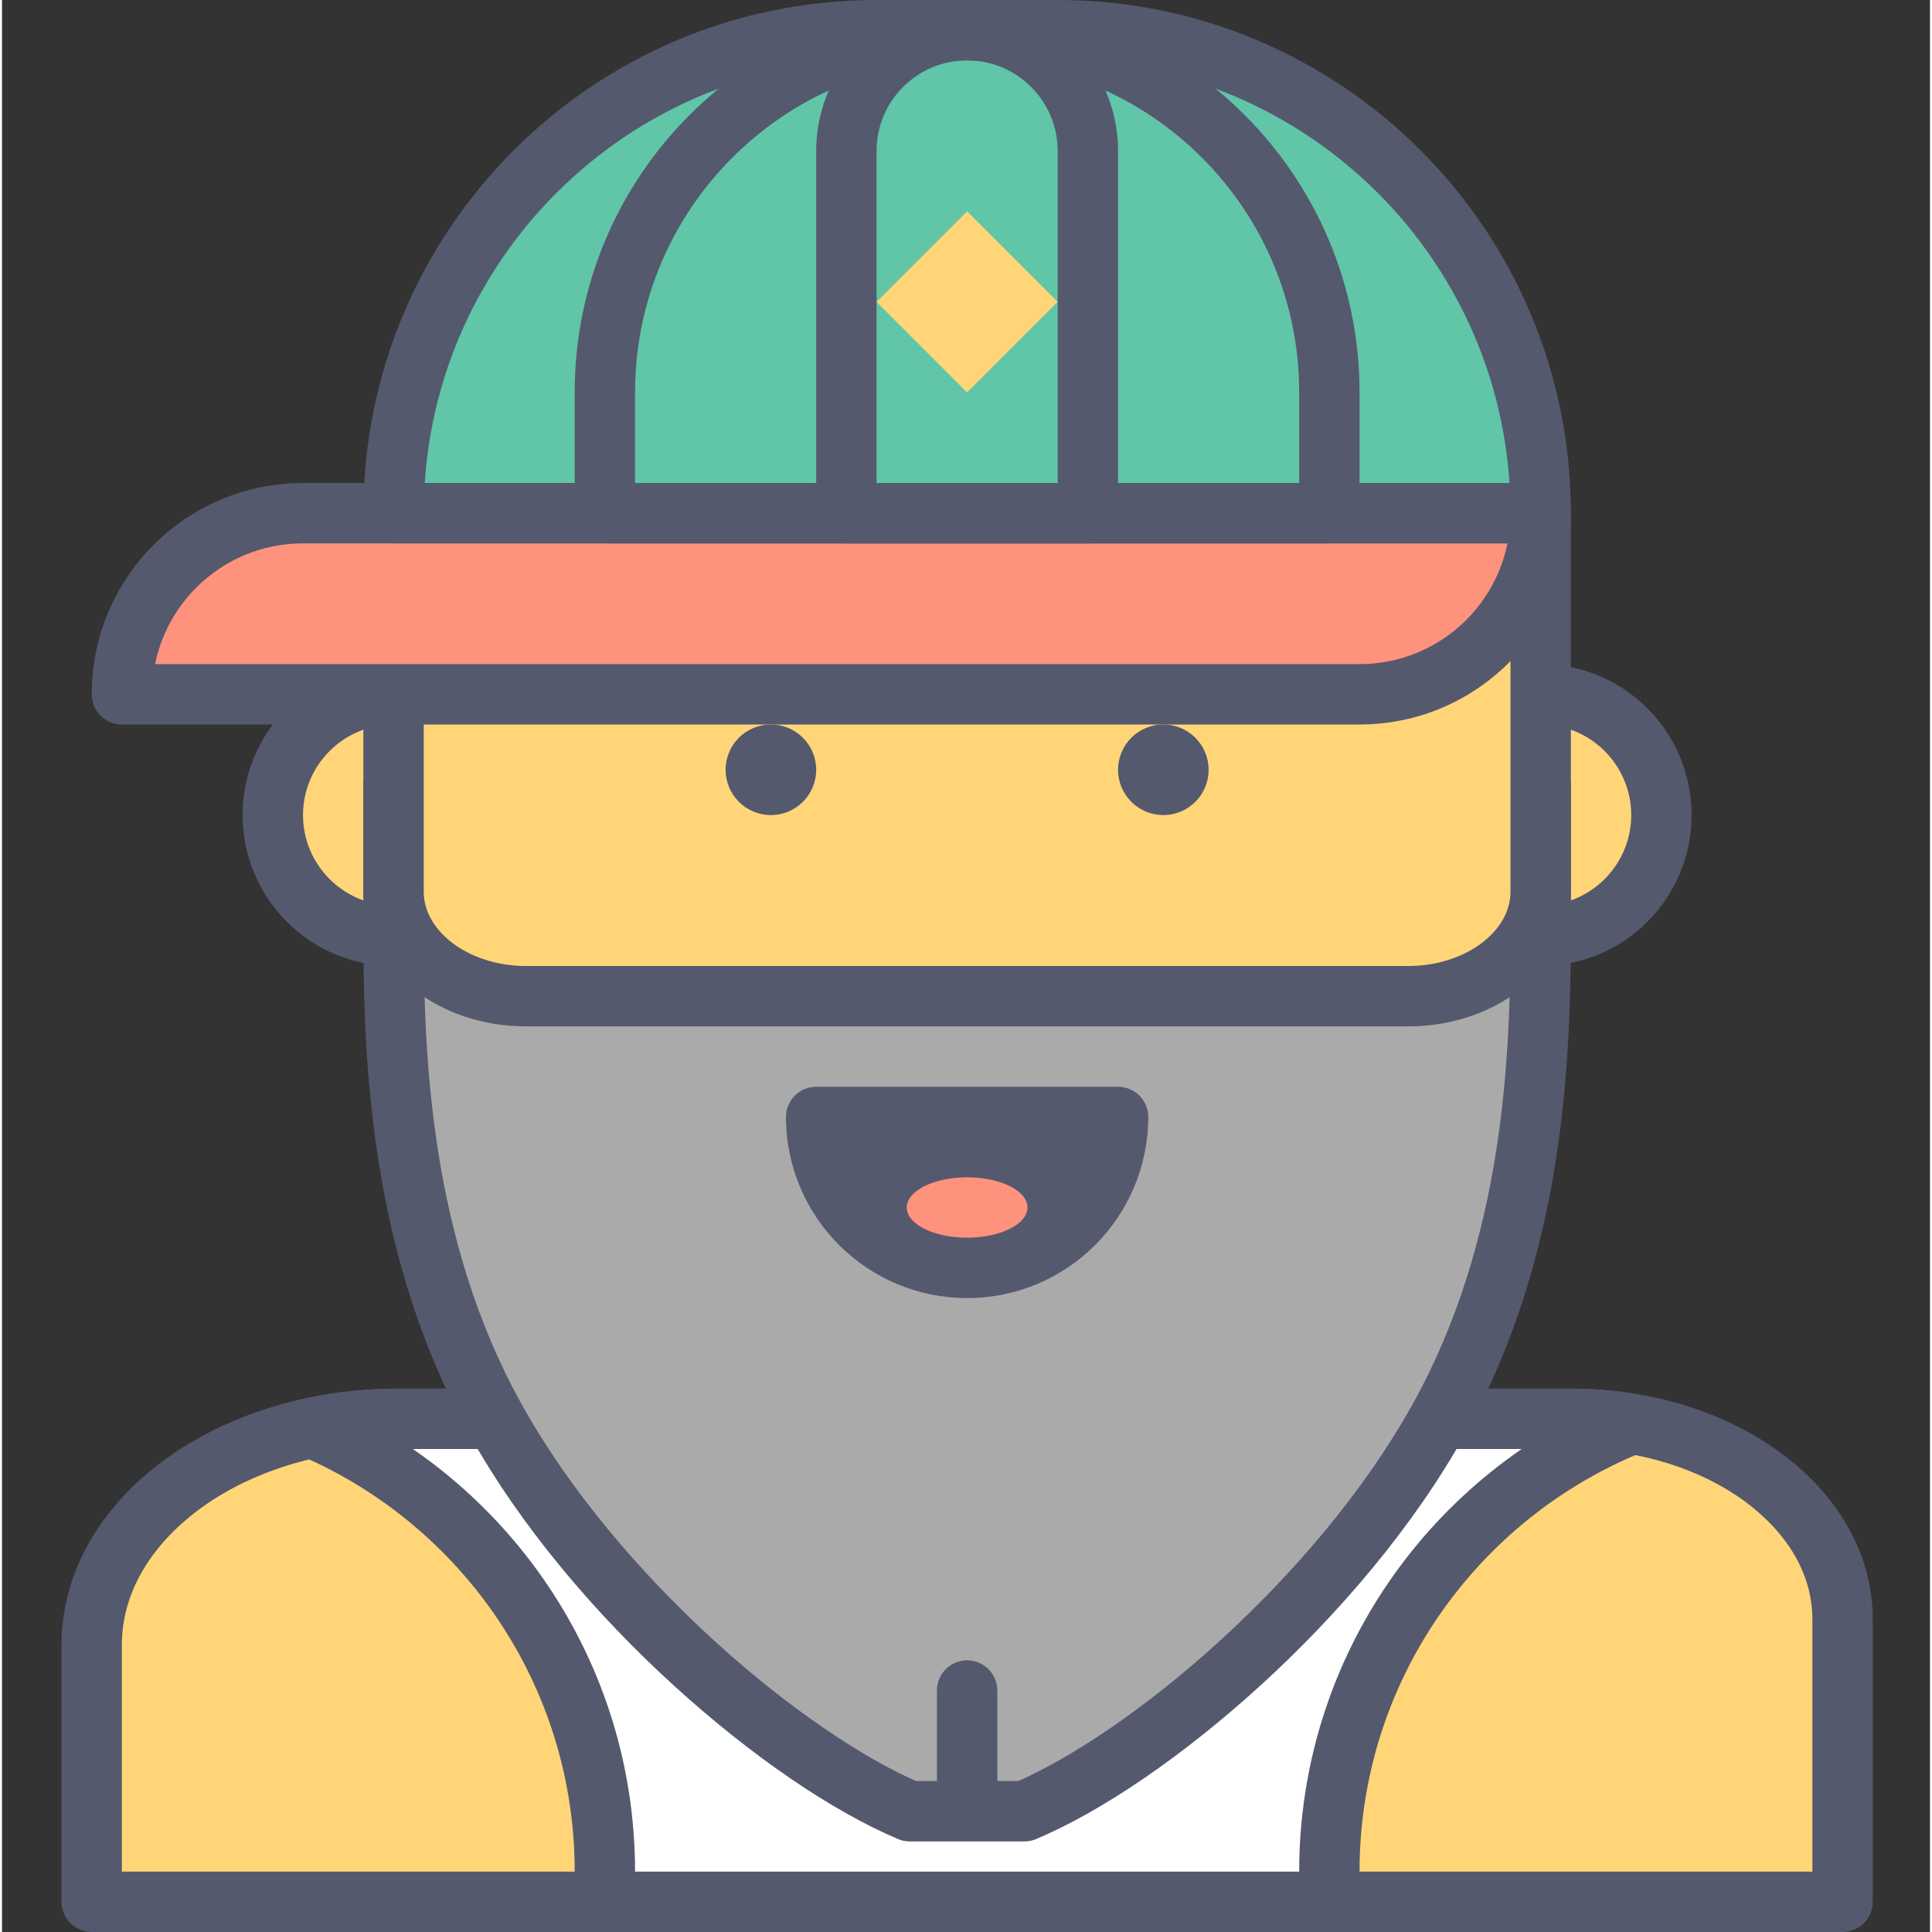 <svg height="436pt" viewBox="-13 0 436 436.907" width="436pt" xmlns="http://www.w3.org/2000/svg"><rect x="-13" y="0" width="436" height="436.907" fill="#333333" stroke="none"/><path d="m341.969 320.852h-265.508c-38.207 0-69.18 22.887-69.18 51.117v58.109h395.945v-63.957c0-25-27.426-45.27-61.258-45.27zm0 0" fill="#ffd578"/><path d="m341.969 320.852v-6.824h-265.508c-20.469.012-39.117 6.086-52.977 16.305-13.816 10.164-23.031 24.918-23.031 41.637v58.109c0 1.801.73 3.559 2 4.828 1.273 1.273 3.031 2 4.828 2h395.945c1.797 0 3.555-.727 4.828-2 1.27-1.27 2-3.027 2-4.824v-63.961c0-15.105-8.332-28.395-20.715-37.5-12.426-9.16-29.094-14.582-47.371-14.594v13.652c15.551-.012 29.516 4.703 39.258 11.922 9.789 7.281 15.172 16.621 15.172 26.52v57.133h-382.293v-51.281c0-11.512 6.273-22.316 17.496-30.656 11.176-8.277 27.117-13.648 44.859-13.633h265.508zm0 0" fill="#54596e"/><path d="m123.332 423.254c0 2.305-.207 4.555-.344 6.824h164.531c-.141-2.27-.348-4.52-.348-6.824 0-45.863 28.301-85.062 68.367-101.246-4.371-.734-8.898-1.156-13.57-1.156h-265.508c-6.688 0-13.129.738-19.242 2.043 38.875 16.73 66.113 55.352 66.113 100.359zm0 0" fill="#fff"/><path d="m123.332 423.254h-6.824c.004 1.891-.184 4-.336 6.406-.117 1.871.555 3.73 1.84 5.094 1.285 1.367 3.098 2.152 4.973 2.152h164.535c1.875 0 3.688-.785 4.973-2.152 1.285-1.367 1.953-3.227 1.84-5.094-.152-2.406-.34-4.516-.336-6.406-.008-42.996 26.531-79.73 64.098-94.918 2.828-1.145 4.559-4.039 4.23-7.074-.332-3.035-2.648-5.484-5.66-5.988-4.711-.793-9.617-1.25-14.703-1.246h-265.5c-7.191 0-14.109.793-20.668 2.191-2.902.621-5.078 3.055-5.367 6.012-.293 2.953 1.367 5.762 4.094 6.938 36.449 15.691 61.996 51.891 61.988 94.086h13.652c-.008-47.82-28.941-88.867-70.242-106.629l-2.699 6.27 1.43 6.68c5.668-1.215 11.625-1.895 17.812-1.895h265.508c4.262 0 8.406.383 12.445 1.059l1.129-6.73-2.559-6.332c-42.566 17.188-72.629 58.844-72.637 107.578.004 2.715.23 5.113.359 7.246l6.812-.422v-6.824h-164.531v6.824l6.812.422c.129-2.133.355-4.531.359-7.246zm0 0" fill="#54596e"/><path d="m362.266 184.32c0 15.082-12.223 27.305-27.305 27.305-15.082 0-27.309-12.223-27.309-27.305 0-15.082 12.227-27.309 27.309-27.309 15.082 0 27.305 12.227 27.305 27.309zm0 0" fill="#ffd578"/><path d="m362.266 184.32h6.828c-.004-18.855-15.281-34.129-34.133-34.133-18.855.004-34.129 15.277-34.133 34.133.004 18.852 15.277 34.129 34.133 34.133 18.852-.004 34.129-15.281 34.133-34.133h-13.652c-.023 11.305-9.176 20.461-20.48 20.48-11.309-.02-20.461-9.176-20.48-20.48.02-11.309 9.172-20.461 20.48-20.48 11.305.02 20.457 9.172 20.48 20.48zm0 0" fill="#54596e"/><path d="m102.852 184.32c0 15.082-12.223 27.305-27.305 27.305s-27.309-12.223-27.309-27.305c0-15.082 12.227-27.309 27.309-27.309s27.305 12.227 27.305 27.309zm0 0" fill="#ffd578"/><path d="m102.852 184.32h6.828c-.004-18.855-15.281-34.129-34.133-34.133-18.855.004-34.129 15.277-34.133 34.133.004 18.852 15.277 34.129 34.133 34.133 18.852-.004 34.129-15.281 34.133-34.133h-13.652c-.02 11.305-9.176 20.461-20.48 20.48-11.309-.02-20.461-9.176-20.48-20.48.02-11.309 9.172-20.461 20.48-20.48 11.305.02 20.461 9.172 20.48 20.48zm0 0" fill="#54596e"/><path d="m218.215 409.602h-25.922c-27.668-11.652-71.168-48.059-93.754-88.734-21.66-39-22.992-81.926-22.992-110.715v-32.66h259.414v32.66c0 28.785-1.332 71.707-22.988 110.703-22.594 40.68-66.094 77.094-93.758 88.746zm0 0" fill="#aaa"/><path d="m218.215 409.602v-6.828h-25.922v6.828l2.648-6.293c-12.727-5.332-30.16-17.004-46.832-32.238-16.711-15.223-32.801-34.043-43.602-53.52-20.699-37.203-22.164-78.84-22.133-107.398v-25.836h245.758v25.836c.031 28.555-1.434 70.188-22.129 107.391-10.805 19.477-26.895 38.297-43.609 53.527-16.672 15.234-34.102 26.91-46.832 32.238l2.652 6.293v-6.828 6.828l2.648 6.289c14.938-6.32 33.09-18.676 50.73-34.73 17.602-16.062 34.559-35.789 46.348-56.988 22.613-40.797 23.816-85.008 23.844-114.02v-32.66c0-1.797-.727-3.555-1.996-4.828-1.273-1.27-3.031-1.996-4.828-1.996h-259.414c-1.797 0-3.559.727-4.828 1.996-1.27 1.273-2 3.031-2 4.828v32.66c.031 29.016 1.234 73.234 23.855 114.027 11.781 21.199 28.738 40.926 46.34 56.984 17.641 16.051 35.793 28.41 50.73 34.727.836.355 1.742.535 2.648.535h25.922c.91 0 1.812-.184 2.648-.535zm0 0" fill="#54596e"/><path d="m75.547 201.652c0 13.047 13.402 23.629 29.934 23.629h199.547c16.535 0 29.934-10.582 29.934-23.633v-85.594h-259.414zm0 0" fill="#ffd578"/><g fill="#54596e"><path d="m75.547 201.652h-6.828c-.004 8.941 4.645 16.801 11.363 22.066 6.75 5.312 15.676 8.379 25.398 8.391h199.547c9.723-.012 18.648-3.078 25.395-8.391 6.723-5.266 11.371-13.125 11.363-22.066v-85.598c0-1.801-.727-3.555-1.996-4.828-1.273-1.27-3.031-2-4.828-2h-259.414c-1.797 0-3.559.727-4.828 2-1.27 1.27-2 3.031-2 4.828v85.594h13.656v-78.77h245.758v78.77c-.008 4.109-2.055 8.062-6.168 11.352-4.086 3.238-10.129 5.461-16.938 5.453h-199.547c-6.809.008-12.852-2.215-16.938-5.453-4.113-3.289-6.164-7.242-6.168-11.352h-6.828zm0 0"/><path d="m171.121 252.586c0 18.852 15.277 34.133 34.133 34.133 18.852 0 34.133-15.281 34.133-34.133zm0 0"/><path d="m171.121 252.586h-6.828c.004 22.621 18.332 40.957 40.961 40.961 22.625-.004 40.953-18.34 40.961-40.961 0-1.797-.73-3.555-2-4.828-1.27-1.27-3.031-1.996-4.828-1.996h-68.266c-1.797 0-3.559.727-4.828 1.996-1.27 1.273-2 3.031-2 4.828h6.828v6.828h68.266v-6.828h-6.828c-.004 7.562-3.043 14.344-7.996 19.309-4.965 4.949-11.746 7.992-19.309 8-7.566-.004-14.348-3.047-19.309-8-4.953-4.965-7.996-11.746-8-19.309h-6.824v6.828zm0 0"/></g><path d="m218.906 273.066c0-3.77-6.113-6.828-13.652-6.828-7.543 0-13.652 3.059-13.652 6.828 0 3.77 6.109 6.828 13.652 6.828 7.539 0 13.652-3.059 13.652-6.828zm0 0" fill="#ff927d"/><path d="m171.121 174.078c0 5.656-4.586 10.242-10.242 10.242s-10.238-4.586-10.238-10.242c0-5.652 4.582-10.238 10.238-10.238s10.242 4.586 10.242 10.238zm0 0" fill="#54596e"/><path d="m259.867 174.078c0 5.656-4.586 10.242-10.242 10.242-5.652 0-10.238-4.586-10.238-10.242 0-5.652 4.586-10.238 10.238-10.238 5.656 0 10.242 4.586 10.242 10.238zm0 0" fill="#54596e"/><path d="m334.961 116.055h-279.895c-22.621 0-40.961 18.34-40.961 40.957h279.895c22.621 0 40.961-18.34 40.961-40.957zm0 0" fill="#ff927d"/><path d="m334.961 116.055v-6.828h-279.895c-26.395.004-47.781 21.395-47.785 47.785 0 1.797.727 3.555 2 4.828 1.27 1.27 3.027 2 4.824 2h279.895c26.395-.004 47.781-21.395 47.785-47.785 0-1.801-.727-3.555-1.996-4.828-1.273-1.27-3.031-2-4.828-2v6.828h-6.828c-.004 9.445-3.809 17.934-9.996 24.133-6.199 6.188-14.691 9.996-24.137 10h-279.895v6.824h6.828c.004-9.445 3.812-17.934 9.996-24.133 6.199-6.188 14.691-9.996 24.137-10h279.895v-6.824h-6.828zm0 0" fill="#54596e"/><path d="m225.734 6.828h-40.961c-60.328 0-109.227 48.902-109.227 109.227h259.414c0-60.324-48.898-109.227-109.227-109.227zm0 0" fill="#61c5a8"/><path d="m225.734 6.828v-6.828h-40.961c-64.102.004-116.051 51.957-116.055 116.055 0 1.797.73 3.555 2 4.824 1.273 1.273 3.031 2 4.828 2h259.414c1.797 0 3.555-.727 4.824-1.996 1.273-1.273 2-3.031 2-4.828 0-64.098-51.953-116.051-116.051-116.055v13.652c28.301.004 53.855 11.453 72.406 29.992 18.543 18.555 29.988 44.109 29.992 72.41h6.828v-6.828h-259.414v6.828h6.828c0-28.301 11.449-53.855 29.988-72.41 18.555-18.539 44.109-29.988 72.41-29.992h40.961zm0 0" fill="#54596e"/><path d="m205.254 6.828v-6.828c-49.016.004-88.742 39.73-88.746 88.746v27.309c0 1.797.727 3.555 2 4.824 1.27 1.273 3.027 2 4.824 2h163.84c1.797 0 3.555-.727 4.828-1.996 1.27-1.273 2-3.031 2-4.828v-27.309c-.004-49.016-39.734-88.742-88.746-88.746v13.652c20.758.004 39.484 8.395 53.098 21.996 13.602 13.609 21.992 32.34 21.996 53.098v20.48h-150.188v-20.48c.004-20.758 8.395-39.488 21.996-53.098 13.609-13.602 32.34-21.992 53.098-21.996zm0 0" fill="#54596e"/><path d="m205.254 6.828v-6.828c-18.855.004-34.129 15.281-34.133 34.133v81.922c0 1.797.727 3.555 1.996 4.824 1.273 1.273 3.031 2 4.828 2h54.613c1.797 0 3.555-.727 4.828-2 1.27-1.27 2-3.027 2-4.824v-81.922c-.004-18.852-15.281-34.129-34.133-34.133v13.652c11.305.02 20.457 9.176 20.48 20.48v75.094h-40.961v-75.094c.02-11.305 9.172-20.461 20.48-20.48zm0 0" fill="#54596e"/><path d="m184.77 68.27 20.48-20.48 20.48 20.48-20.48 20.48zm0 0" fill="#ffd578"/><path d="m198.426 382.293v20.48c0 3.77 3.059 6.828 6.828 6.828 3.77 0 6.824-3.059 6.824-6.828v-20.48c0-3.77-3.055-6.828-6.824-6.828-3.77 0-6.828 3.059-6.828 6.828" fill="#54596e"/></svg>